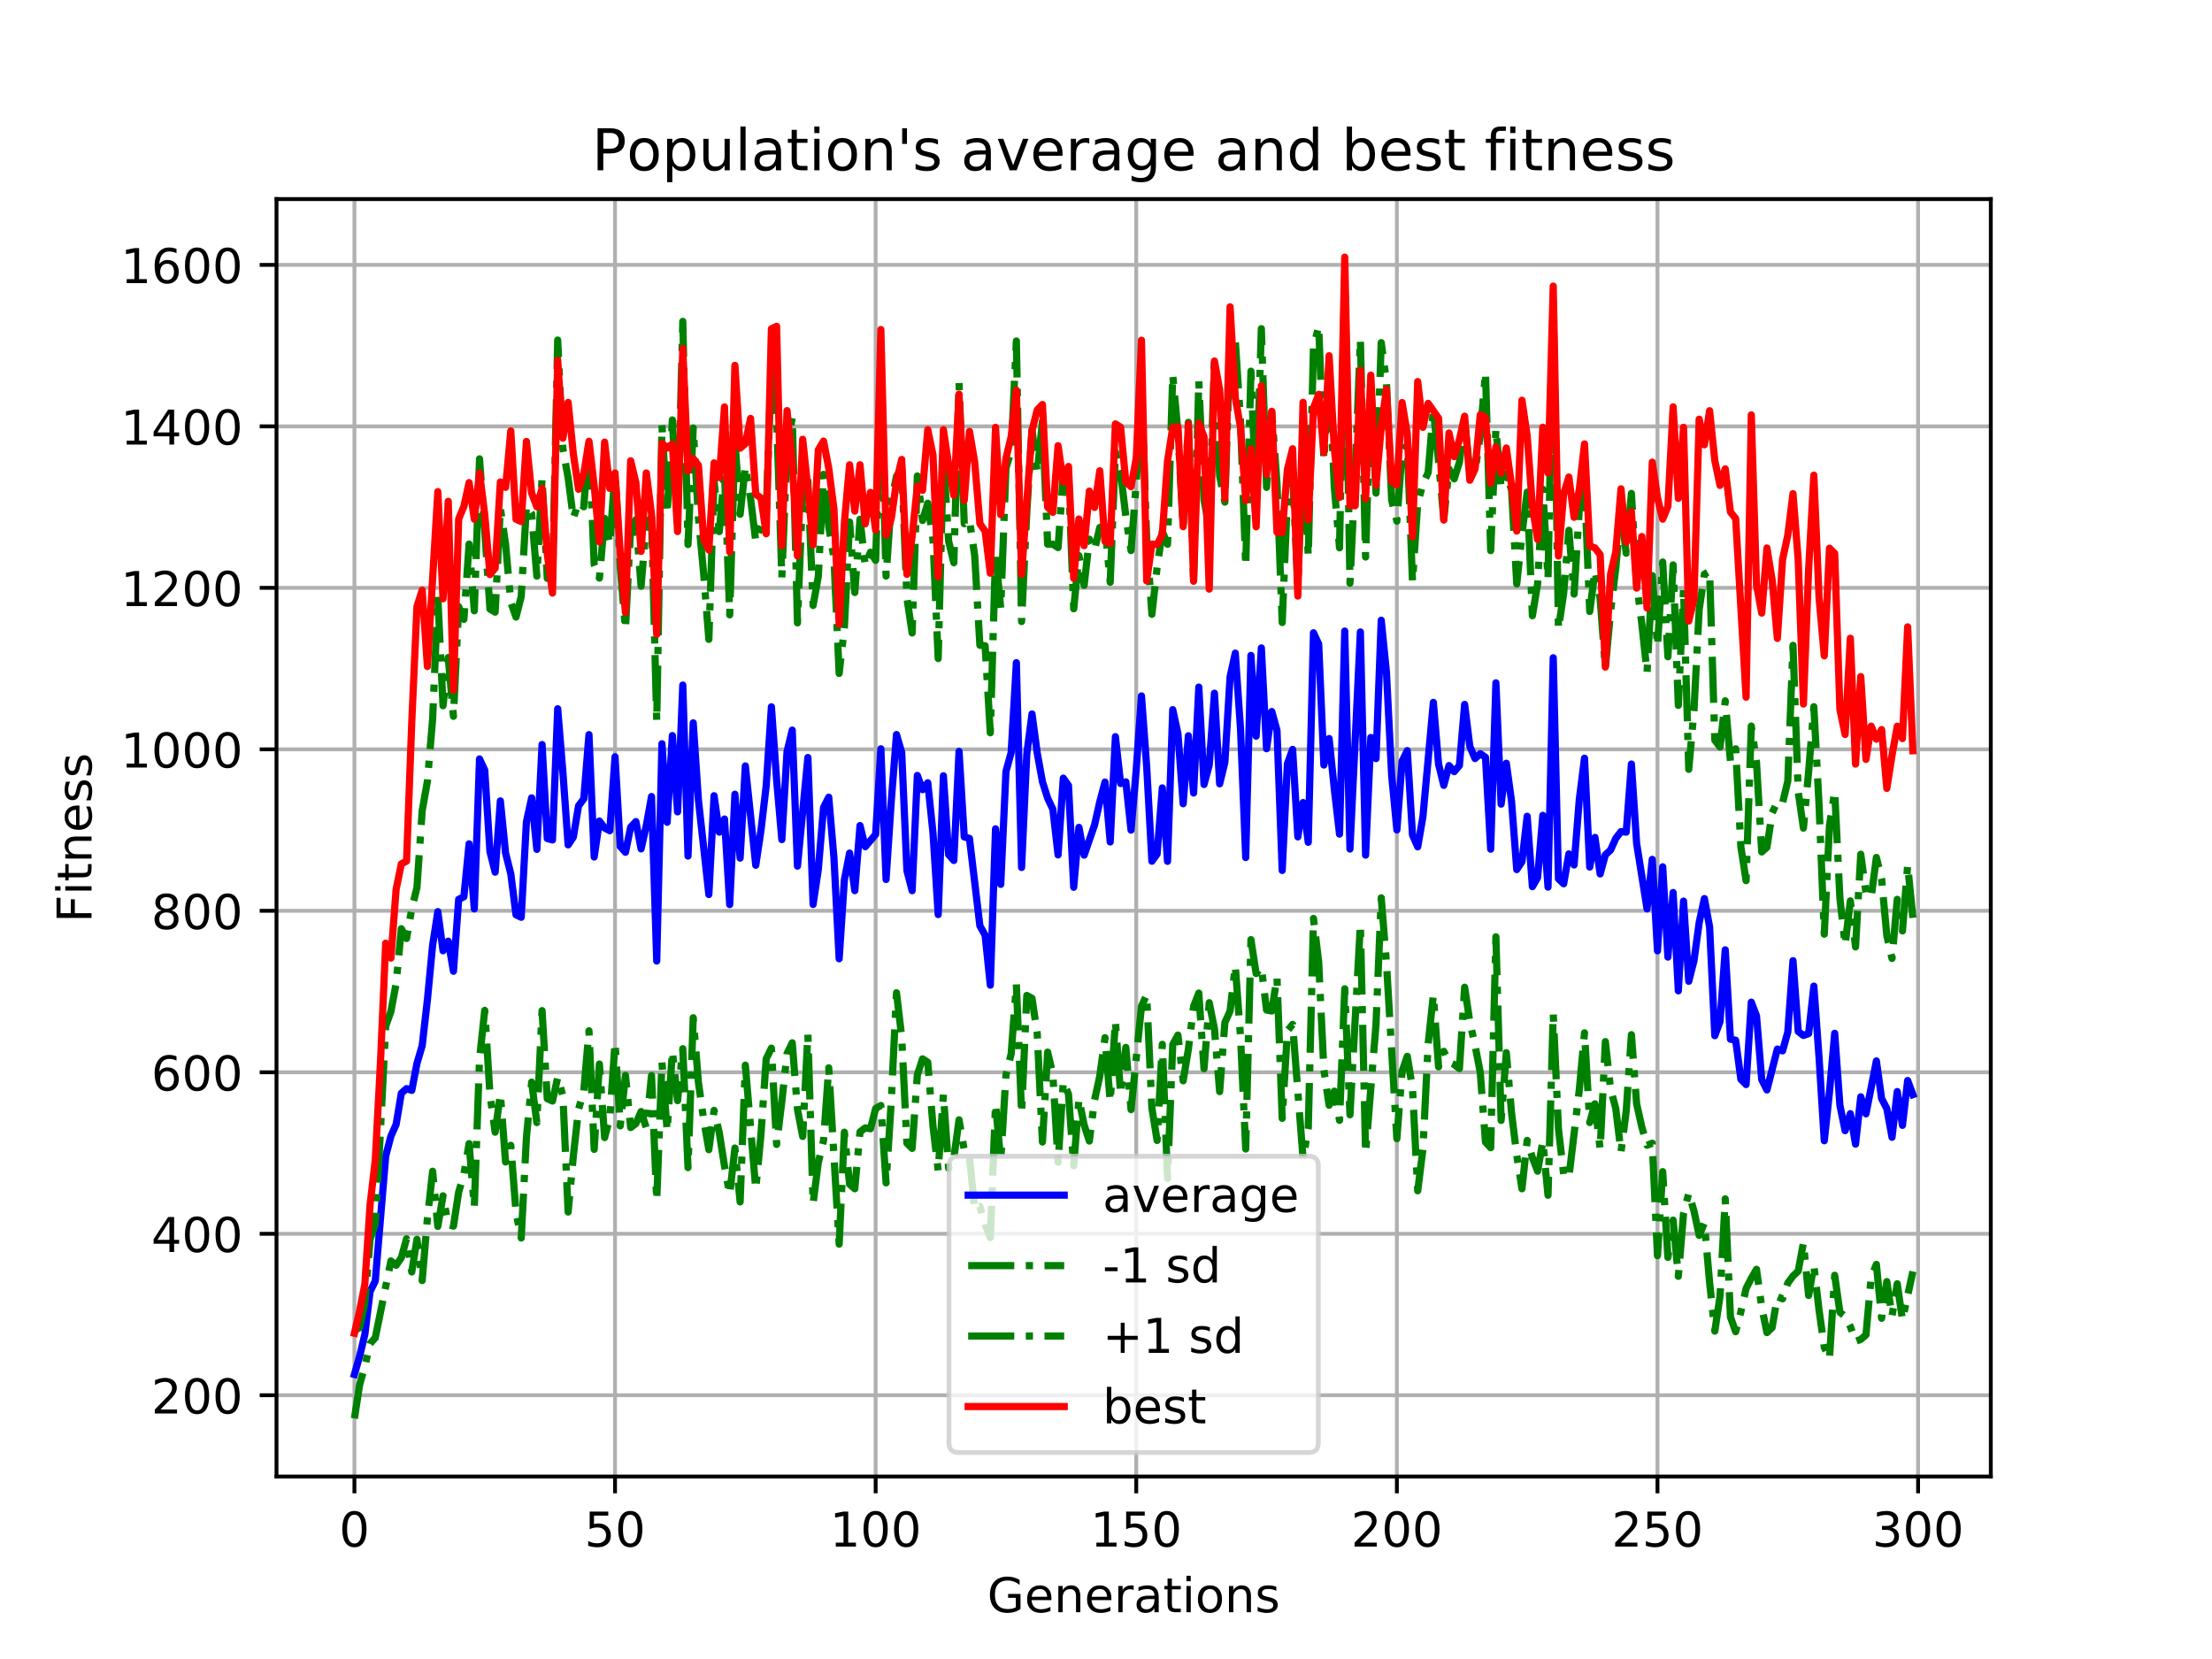<?xml version="1.0" encoding="utf-8" standalone="no"?>
<!DOCTYPE svg PUBLIC "-//W3C//DTD SVG 1.1//EN"
  "http://www.w3.org/Graphics/SVG/1.1/DTD/svg11.dtd">
<!-- Created with matplotlib (https://matplotlib.org/) -->
<svg height="345.6pt" version="1.1" viewBox="0 0 460.8 345.6" width="460.8pt" xmlns="http://www.w3.org/2000/svg" xmlns:xlink="http://www.w3.org/1999/xlink">
 <defs>
  <style type="text/css">
*{stroke-linecap:butt;stroke-linejoin:round;}
  </style>
 </defs>
 <g id="figure_1">
  <g id="patch_1">
   <path d="M 0 345.6 
L 460.8 345.6 
L 460.8 0 
L 0 0 
z
" style="fill:#ffffff;"/>
  </g>
  <g id="axes_1">
   <g id="patch_2">
    <path d="M 57.6 307.584 
L 414.72 307.584 
L 414.72 41.472 
L 57.6 41.472 
z
" style="fill:#ffffff;"/>
   </g>
   <g id="matplotlib.axis_1">
    <g id="xtick_1">
     <g id="line2d_1">
      <path clip-path="url(#p8c5614589c)" d="M 73.833 307.584 
L 73.833 41.472 
" style="fill:none;stroke:#b0b0b0;stroke-linecap:square;stroke-width:0.8;"/>
     </g>
     <g id="line2d_2">
      <defs>
       <path d="M 0 0 
L 0 3.5 
" id="mbcd0d0ad43" style="stroke:#000000;stroke-width:0.8;"/>
      </defs>
      <g>
       <use style="stroke:#000000;stroke-width:0.8;" x="73.833" xlink:href="#mbcd0d0ad43" y="307.584"/>
      </g>
     </g>
     <g id="text_1">
      <!-- 0 -->
      <defs>
       <path d="M 31.781 66.406 
Q 24.172 66.406 20.328 58.906 
Q 16.5 51.422 16.5 36.375 
Q 16.5 21.391 20.328 13.891 
Q 24.172 6.391 31.781 6.391 
Q 39.453 6.391 43.281 13.891 
Q 47.125 21.391 47.125 36.375 
Q 47.125 51.422 43.281 58.906 
Q 39.453 66.406 31.781 66.406 
z
M 31.781 74.219 
Q 44.047 74.219 50.516 64.516 
Q 56.984 54.828 56.984 36.375 
Q 56.984 17.969 50.516 8.266 
Q 44.047 -1.422 31.781 -1.422 
Q 19.531 -1.422 13.062 8.266 
Q 6.594 17.969 6.594 36.375 
Q 6.594 54.828 13.062 64.516 
Q 19.531 74.219 31.781 74.219 
z
" id="DejaVuSans-48"/>
      </defs>
      <g transform="translate(70.651 322.182)scale(0.1 -0.1)">
       <use xlink:href="#DejaVuSans-48"/>
      </g>
     </g>
    </g>
    <g id="xtick_2">
     <g id="line2d_3">
      <path clip-path="url(#p8c5614589c)" d="M 128.123 307.584 
L 128.123 41.472 
" style="fill:none;stroke:#b0b0b0;stroke-linecap:square;stroke-width:0.8;"/>
     </g>
     <g id="line2d_4">
      <g>
       <use style="stroke:#000000;stroke-width:0.8;" x="128.123" xlink:href="#mbcd0d0ad43" y="307.584"/>
      </g>
     </g>
     <g id="text_2">
      <!-- 50 -->
      <defs>
       <path d="M 10.797 72.906 
L 49.516 72.906 
L 49.516 64.594 
L 19.828 64.594 
L 19.828 46.734 
Q 21.969 47.469 24.109 47.828 
Q 26.266 48.188 28.422 48.188 
Q 40.625 48.188 47.75 41.5 
Q 54.891 34.812 54.891 23.391 
Q 54.891 11.625 47.562 5.094 
Q 40.234 -1.422 26.906 -1.422 
Q 22.312 -1.422 17.547 -0.641 
Q 12.797 0.141 7.719 1.703 
L 7.719 11.625 
Q 12.109 9.234 16.797 8.062 
Q 21.484 6.891 26.703 6.891 
Q 35.156 6.891 40.078 11.328 
Q 45.016 15.766 45.016 23.391 
Q 45.016 31 40.078 35.438 
Q 35.156 39.891 26.703 39.891 
Q 22.75 39.891 18.812 39.016 
Q 14.891 38.141 10.797 36.281 
z
" id="DejaVuSans-53"/>
      </defs>
      <g transform="translate(121.76 322.182)scale(0.1 -0.1)">
       <use xlink:href="#DejaVuSans-53"/>
       <use x="63.623" xlink:href="#DejaVuSans-48"/>
      </g>
     </g>
    </g>
    <g id="xtick_3">
     <g id="line2d_5">
      <path clip-path="url(#p8c5614589c)" d="M 182.413 307.584 
L 182.413 41.472 
" style="fill:none;stroke:#b0b0b0;stroke-linecap:square;stroke-width:0.8;"/>
     </g>
     <g id="line2d_6">
      <g>
       <use style="stroke:#000000;stroke-width:0.8;" x="182.413" xlink:href="#mbcd0d0ad43" y="307.584"/>
      </g>
     </g>
     <g id="text_3">
      <!-- 100 -->
      <defs>
       <path d="M 12.406 8.297 
L 28.516 8.297 
L 28.516 63.922 
L 10.984 60.406 
L 10.984 69.391 
L 28.422 72.906 
L 38.281 72.906 
L 38.281 8.297 
L 54.391 8.297 
L 54.391 0 
L 12.406 0 
z
" id="DejaVuSans-49"/>
      </defs>
      <g transform="translate(172.869 322.182)scale(0.1 -0.1)">
       <use xlink:href="#DejaVuSans-49"/>
       <use x="63.623" xlink:href="#DejaVuSans-48"/>
       <use x="127.246" xlink:href="#DejaVuSans-48"/>
      </g>
     </g>
    </g>
    <g id="xtick_4">
     <g id="line2d_7">
      <path clip-path="url(#p8c5614589c)" d="M 236.703 307.584 
L 236.703 41.472 
" style="fill:none;stroke:#b0b0b0;stroke-linecap:square;stroke-width:0.8;"/>
     </g>
     <g id="line2d_8">
      <g>
       <use style="stroke:#000000;stroke-width:0.8;" x="236.703" xlink:href="#mbcd0d0ad43" y="307.584"/>
      </g>
     </g>
     <g id="text_4">
      <!-- 150 -->
      <g transform="translate(227.159 322.182)scale(0.1 -0.1)">
       <use xlink:href="#DejaVuSans-49"/>
       <use x="63.623" xlink:href="#DejaVuSans-53"/>
       <use x="127.246" xlink:href="#DejaVuSans-48"/>
      </g>
     </g>
    </g>
    <g id="xtick_5">
     <g id="line2d_9">
      <path clip-path="url(#p8c5614589c)" d="M 290.993 307.584 
L 290.993 41.472 
" style="fill:none;stroke:#b0b0b0;stroke-linecap:square;stroke-width:0.8;"/>
     </g>
     <g id="line2d_10">
      <g>
       <use style="stroke:#000000;stroke-width:0.8;" x="290.993" xlink:href="#mbcd0d0ad43" y="307.584"/>
      </g>
     </g>
     <g id="text_5">
      <!-- 200 -->
      <defs>
       <path d="M 19.188 8.297 
L 53.609 8.297 
L 53.609 0 
L 7.328 0 
L 7.328 8.297 
Q 12.938 14.109 22.625 23.891 
Q 32.328 33.688 34.812 36.531 
Q 39.547 41.844 41.422 45.531 
Q 43.312 49.219 43.312 52.781 
Q 43.312 58.594 39.234 62.25 
Q 35.156 65.922 28.609 65.922 
Q 23.969 65.922 18.812 64.312 
Q 13.672 62.703 7.812 59.422 
L 7.812 69.391 
Q 13.766 71.781 18.938 73 
Q 24.125 74.219 28.422 74.219 
Q 39.75 74.219 46.484 68.547 
Q 53.219 62.891 53.219 53.422 
Q 53.219 48.922 51.531 44.891 
Q 49.859 40.875 45.406 35.406 
Q 44.188 33.984 37.641 27.219 
Q 31.109 20.453 19.188 8.297 
z
" id="DejaVuSans-50"/>
      </defs>
      <g transform="translate(281.449 322.182)scale(0.1 -0.1)">
       <use xlink:href="#DejaVuSans-50"/>
       <use x="63.623" xlink:href="#DejaVuSans-48"/>
       <use x="127.246" xlink:href="#DejaVuSans-48"/>
      </g>
     </g>
    </g>
    <g id="xtick_6">
     <g id="line2d_11">
      <path clip-path="url(#p8c5614589c)" d="M 345.283 307.584 
L 345.283 41.472 
" style="fill:none;stroke:#b0b0b0;stroke-linecap:square;stroke-width:0.8;"/>
     </g>
     <g id="line2d_12">
      <g>
       <use style="stroke:#000000;stroke-width:0.8;" x="345.283" xlink:href="#mbcd0d0ad43" y="307.584"/>
      </g>
     </g>
     <g id="text_6">
      <!-- 250 -->
      <g transform="translate(335.739 322.182)scale(0.1 -0.1)">
       <use xlink:href="#DejaVuSans-50"/>
       <use x="63.623" xlink:href="#DejaVuSans-53"/>
       <use x="127.246" xlink:href="#DejaVuSans-48"/>
      </g>
     </g>
    </g>
    <g id="xtick_7">
     <g id="line2d_13">
      <path clip-path="url(#p8c5614589c)" d="M 399.573 307.584 
L 399.573 41.472 
" style="fill:none;stroke:#b0b0b0;stroke-linecap:square;stroke-width:0.8;"/>
     </g>
     <g id="line2d_14">
      <g>
       <use style="stroke:#000000;stroke-width:0.8;" x="399.573" xlink:href="#mbcd0d0ad43" y="307.584"/>
      </g>
     </g>
     <g id="text_7">
      <!-- 300 -->
      <defs>
       <path d="M 40.578 39.312 
Q 47.656 37.797 51.625 33 
Q 55.609 28.219 55.609 21.188 
Q 55.609 10.406 48.188 4.484 
Q 40.766 -1.422 27.094 -1.422 
Q 22.516 -1.422 17.656 -0.516 
Q 12.797 0.391 7.625 2.203 
L 7.625 11.719 
Q 11.719 9.328 16.594 8.109 
Q 21.484 6.891 26.812 6.891 
Q 36.078 6.891 40.938 10.547 
Q 45.797 14.203 45.797 21.188 
Q 45.797 27.641 41.281 31.266 
Q 36.766 34.906 28.719 34.906 
L 20.219 34.906 
L 20.219 43.016 
L 29.109 43.016 
Q 36.375 43.016 40.234 45.922 
Q 44.094 48.828 44.094 54.297 
Q 44.094 59.906 40.109 62.906 
Q 36.141 65.922 28.719 65.922 
Q 24.656 65.922 20.016 65.031 
Q 15.375 64.156 9.812 62.312 
L 9.812 71.094 
Q 15.438 72.656 20.344 73.438 
Q 25.25 74.219 29.594 74.219 
Q 40.828 74.219 47.359 69.109 
Q 53.906 64.016 53.906 55.328 
Q 53.906 49.266 50.438 45.094 
Q 46.969 40.922 40.578 39.312 
z
" id="DejaVuSans-51"/>
      </defs>
      <g transform="translate(390.029 322.182)scale(0.1 -0.1)">
       <use xlink:href="#DejaVuSans-51"/>
       <use x="63.623" xlink:href="#DejaVuSans-48"/>
       <use x="127.246" xlink:href="#DejaVuSans-48"/>
      </g>
     </g>
    </g>
    <g id="text_8">
     <!-- Generations -->
     <defs>
      <path d="M 59.516 10.406 
L 59.516 29.984 
L 43.406 29.984 
L 43.406 38.094 
L 69.281 38.094 
L 69.281 6.781 
Q 63.578 2.734 56.688 0.656 
Q 49.812 -1.422 42 -1.422 
Q 24.906 -1.422 15.25 8.562 
Q 5.609 18.562 5.609 36.375 
Q 5.609 54.25 15.25 64.234 
Q 24.906 74.219 42 74.219 
Q 49.125 74.219 55.547 72.453 
Q 61.969 70.703 67.391 67.281 
L 67.391 56.781 
Q 61.922 61.422 55.766 63.766 
Q 49.609 66.109 42.828 66.109 
Q 29.438 66.109 22.719 58.641 
Q 16.016 51.172 16.016 36.375 
Q 16.016 21.625 22.719 14.156 
Q 29.438 6.688 42.828 6.688 
Q 48.047 6.688 52.141 7.594 
Q 56.25 8.5 59.516 10.406 
z
" id="DejaVuSans-71"/>
      <path d="M 56.203 29.594 
L 56.203 25.203 
L 14.891 25.203 
Q 15.484 15.922 20.484 11.062 
Q 25.484 6.203 34.422 6.203 
Q 39.594 6.203 44.453 7.469 
Q 49.312 8.734 54.109 11.281 
L 54.109 2.781 
Q 49.266 0.734 44.188 -0.344 
Q 39.109 -1.422 33.891 -1.422 
Q 20.797 -1.422 13.156 6.188 
Q 5.516 13.812 5.516 26.812 
Q 5.516 40.234 12.766 48.109 
Q 20.016 56 32.328 56 
Q 43.359 56 49.781 48.891 
Q 56.203 41.797 56.203 29.594 
z
M 47.219 32.234 
Q 47.125 39.594 43.094 43.984 
Q 39.062 48.391 32.422 48.391 
Q 24.906 48.391 20.391 44.141 
Q 15.875 39.891 15.188 32.172 
z
" id="DejaVuSans-101"/>
      <path d="M 54.891 33.016 
L 54.891 0 
L 45.906 0 
L 45.906 32.719 
Q 45.906 40.484 42.875 44.328 
Q 39.844 48.188 33.797 48.188 
Q 26.516 48.188 22.312 43.547 
Q 18.109 38.922 18.109 30.906 
L 18.109 0 
L 9.078 0 
L 9.078 54.688 
L 18.109 54.688 
L 18.109 46.188 
Q 21.344 51.125 25.703 53.562 
Q 30.078 56 35.797 56 
Q 45.219 56 50.047 50.172 
Q 54.891 44.344 54.891 33.016 
z
" id="DejaVuSans-110"/>
      <path d="M 41.109 46.297 
Q 39.594 47.172 37.812 47.578 
Q 36.031 48 33.891 48 
Q 26.266 48 22.188 43.047 
Q 18.109 38.094 18.109 28.812 
L 18.109 0 
L 9.078 0 
L 9.078 54.688 
L 18.109 54.688 
L 18.109 46.188 
Q 20.953 51.172 25.484 53.578 
Q 30.031 56 36.531 56 
Q 37.453 56 38.578 55.875 
Q 39.703 55.766 41.062 55.516 
z
" id="DejaVuSans-114"/>
      <path d="M 34.281 27.484 
Q 23.391 27.484 19.188 25 
Q 14.984 22.516 14.984 16.5 
Q 14.984 11.719 18.141 8.906 
Q 21.297 6.109 26.703 6.109 
Q 34.188 6.109 38.703 11.406 
Q 43.219 16.703 43.219 25.484 
L 43.219 27.484 
z
M 52.203 31.203 
L 52.203 0 
L 43.219 0 
L 43.219 8.297 
Q 40.141 3.328 35.547 0.953 
Q 30.953 -1.422 24.312 -1.422 
Q 15.922 -1.422 10.953 3.297 
Q 6 8.016 6 15.922 
Q 6 25.141 12.172 29.828 
Q 18.359 34.516 30.609 34.516 
L 43.219 34.516 
L 43.219 35.406 
Q 43.219 41.609 39.141 45 
Q 35.062 48.391 27.688 48.391 
Q 23 48.391 18.547 47.266 
Q 14.109 46.141 10.016 43.891 
L 10.016 52.203 
Q 14.938 54.109 19.578 55.047 
Q 24.219 56 28.609 56 
Q 40.484 56 46.344 49.844 
Q 52.203 43.703 52.203 31.203 
z
" id="DejaVuSans-97"/>
      <path d="M 18.312 70.219 
L 18.312 54.688 
L 36.812 54.688 
L 36.812 47.703 
L 18.312 47.703 
L 18.312 18.016 
Q 18.312 11.328 20.141 9.422 
Q 21.969 7.516 27.594 7.516 
L 36.812 7.516 
L 36.812 0 
L 27.594 0 
Q 17.188 0 13.234 3.875 
Q 9.281 7.766 9.281 18.016 
L 9.281 47.703 
L 2.688 47.703 
L 2.688 54.688 
L 9.281 54.688 
L 9.281 70.219 
z
" id="DejaVuSans-116"/>
      <path d="M 9.422 54.688 
L 18.406 54.688 
L 18.406 0 
L 9.422 0 
z
M 9.422 75.984 
L 18.406 75.984 
L 18.406 64.594 
L 9.422 64.594 
z
" id="DejaVuSans-105"/>
      <path d="M 30.609 48.391 
Q 23.391 48.391 19.188 42.75 
Q 14.984 37.109 14.984 27.297 
Q 14.984 17.484 19.156 11.844 
Q 23.344 6.203 30.609 6.203 
Q 37.797 6.203 41.984 11.859 
Q 46.188 17.531 46.188 27.297 
Q 46.188 37.016 41.984 42.703 
Q 37.797 48.391 30.609 48.391 
z
M 30.609 56 
Q 42.328 56 49.016 48.375 
Q 55.719 40.766 55.719 27.297 
Q 55.719 13.875 49.016 6.219 
Q 42.328 -1.422 30.609 -1.422 
Q 18.844 -1.422 12.172 6.219 
Q 5.516 13.875 5.516 27.297 
Q 5.516 40.766 12.172 48.375 
Q 18.844 56 30.609 56 
z
" id="DejaVuSans-111"/>
      <path d="M 44.281 53.078 
L 44.281 44.578 
Q 40.484 46.531 36.375 47.5 
Q 32.281 48.484 27.875 48.484 
Q 21.188 48.484 17.844 46.438 
Q 14.5 44.391 14.5 40.281 
Q 14.5 37.156 16.891 35.375 
Q 19.281 33.594 26.516 31.984 
L 29.594 31.297 
Q 39.156 29.25 43.188 25.516 
Q 47.219 21.781 47.219 15.094 
Q 47.219 7.469 41.188 3.016 
Q 35.156 -1.422 24.609 -1.422 
Q 20.219 -1.422 15.453 -0.562 
Q 10.688 0.297 5.422 2 
L 5.422 11.281 
Q 10.406 8.688 15.234 7.391 
Q 20.062 6.109 24.812 6.109 
Q 31.156 6.109 34.562 8.281 
Q 37.984 10.453 37.984 14.406 
Q 37.984 18.062 35.516 20.016 
Q 33.062 21.969 24.703 23.781 
L 21.578 24.516 
Q 13.234 26.266 9.516 29.906 
Q 5.812 33.547 5.812 39.891 
Q 5.812 47.609 11.281 51.797 
Q 16.75 56 26.812 56 
Q 31.781 56 36.172 55.266 
Q 40.578 54.547 44.281 53.078 
z
" id="DejaVuSans-115"/>
     </defs>
     <g transform="translate(205.662 335.861)scale(0.1 -0.1)">
      <use xlink:href="#DejaVuSans-71"/>
      <use x="77.49" xlink:href="#DejaVuSans-101"/>
      <use x="139.014" xlink:href="#DejaVuSans-110"/>
      <use x="202.393" xlink:href="#DejaVuSans-101"/>
      <use x="263.916" xlink:href="#DejaVuSans-114"/>
      <use x="305.029" xlink:href="#DejaVuSans-97"/>
      <use x="366.309" xlink:href="#DejaVuSans-116"/>
      <use x="405.518" xlink:href="#DejaVuSans-105"/>
      <use x="433.301" xlink:href="#DejaVuSans-111"/>
      <use x="494.482" xlink:href="#DejaVuSans-110"/>
      <use x="557.861" xlink:href="#DejaVuSans-115"/>
     </g>
    </g>
   </g>
   <g id="matplotlib.axis_2">
    <g id="ytick_1">
     <g id="line2d_15">
      <path clip-path="url(#p8c5614589c)" d="M 57.6 290.657 
L 414.72 290.657 
" style="fill:none;stroke:#b0b0b0;stroke-linecap:square;stroke-width:0.8;"/>
     </g>
     <g id="line2d_16">
      <defs>
       <path d="M 0 0 
L -3.5 0 
" id="md7c4b621f4" style="stroke:#000000;stroke-width:0.8;"/>
      </defs>
      <g>
       <use style="stroke:#000000;stroke-width:0.8;" x="57.6" xlink:href="#md7c4b621f4" y="290.657"/>
      </g>
     </g>
     <g id="text_9">
      <!-- 200 -->
      <g transform="translate(31.512 294.456)scale(0.1 -0.1)">
       <use xlink:href="#DejaVuSans-50"/>
       <use x="63.623" xlink:href="#DejaVuSans-48"/>
       <use x="127.246" xlink:href="#DejaVuSans-48"/>
      </g>
     </g>
    </g>
    <g id="ytick_2">
     <g id="line2d_17">
      <path clip-path="url(#p8c5614589c)" d="M 57.6 257.017 
L 414.72 257.017 
" style="fill:none;stroke:#b0b0b0;stroke-linecap:square;stroke-width:0.8;"/>
     </g>
     <g id="line2d_18">
      <g>
       <use style="stroke:#000000;stroke-width:0.8;" x="57.6" xlink:href="#md7c4b621f4" y="257.017"/>
      </g>
     </g>
     <g id="text_10">
      <!-- 400 -->
      <defs>
       <path d="M 37.797 64.312 
L 12.891 25.391 
L 37.797 25.391 
z
M 35.203 72.906 
L 47.609 72.906 
L 47.609 25.391 
L 58.016 25.391 
L 58.016 17.188 
L 47.609 17.188 
L 47.609 0 
L 37.797 0 
L 37.797 17.188 
L 4.891 17.188 
L 4.891 26.703 
z
" id="DejaVuSans-52"/>
      </defs>
      <g transform="translate(31.512 260.816)scale(0.1 -0.1)">
       <use xlink:href="#DejaVuSans-52"/>
       <use x="63.623" xlink:href="#DejaVuSans-48"/>
       <use x="127.246" xlink:href="#DejaVuSans-48"/>
      </g>
     </g>
    </g>
    <g id="ytick_3">
     <g id="line2d_19">
      <path clip-path="url(#p8c5614589c)" d="M 57.6 223.377 
L 414.72 223.377 
" style="fill:none;stroke:#b0b0b0;stroke-linecap:square;stroke-width:0.8;"/>
     </g>
     <g id="line2d_20">
      <g>
       <use style="stroke:#000000;stroke-width:0.8;" x="57.6" xlink:href="#md7c4b621f4" y="223.377"/>
      </g>
     </g>
     <g id="text_11">
      <!-- 600 -->
      <defs>
       <path d="M 33.016 40.375 
Q 26.375 40.375 22.484 35.828 
Q 18.609 31.297 18.609 23.391 
Q 18.609 15.531 22.484 10.953 
Q 26.375 6.391 33.016 6.391 
Q 39.656 6.391 43.531 10.953 
Q 47.406 15.531 47.406 23.391 
Q 47.406 31.297 43.531 35.828 
Q 39.656 40.375 33.016 40.375 
z
M 52.594 71.297 
L 52.594 62.312 
Q 48.875 64.062 45.094 64.984 
Q 41.312 65.922 37.594 65.922 
Q 27.828 65.922 22.672 59.328 
Q 17.531 52.734 16.797 39.406 
Q 19.672 43.656 24.016 45.922 
Q 28.375 48.188 33.594 48.188 
Q 44.578 48.188 50.953 41.516 
Q 57.328 34.859 57.328 23.391 
Q 57.328 12.156 50.688 5.359 
Q 44.047 -1.422 33.016 -1.422 
Q 20.359 -1.422 13.672 8.266 
Q 6.984 17.969 6.984 36.375 
Q 6.984 53.656 15.188 63.938 
Q 23.391 74.219 37.203 74.219 
Q 40.922 74.219 44.703 73.484 
Q 48.484 72.75 52.594 71.297 
z
" id="DejaVuSans-54"/>
      </defs>
      <g transform="translate(31.512 227.176)scale(0.1 -0.1)">
       <use xlink:href="#DejaVuSans-54"/>
       <use x="63.623" xlink:href="#DejaVuSans-48"/>
       <use x="127.246" xlink:href="#DejaVuSans-48"/>
      </g>
     </g>
    </g>
    <g id="ytick_4">
     <g id="line2d_21">
      <path clip-path="url(#p8c5614589c)" d="M 57.6 189.737 
L 414.72 189.737 
" style="fill:none;stroke:#b0b0b0;stroke-linecap:square;stroke-width:0.8;"/>
     </g>
     <g id="line2d_22">
      <g>
       <use style="stroke:#000000;stroke-width:0.8;" x="57.6" xlink:href="#md7c4b621f4" y="189.737"/>
      </g>
     </g>
     <g id="text_12">
      <!-- 800 -->
      <defs>
       <path d="M 31.781 34.625 
Q 24.75 34.625 20.719 30.859 
Q 16.703 27.094 16.703 20.516 
Q 16.703 13.922 20.719 10.156 
Q 24.75 6.391 31.781 6.391 
Q 38.812 6.391 42.859 10.172 
Q 46.922 13.969 46.922 20.516 
Q 46.922 27.094 42.891 30.859 
Q 38.875 34.625 31.781 34.625 
z
M 21.922 38.812 
Q 15.578 40.375 12.031 44.719 
Q 8.5 49.078 8.5 55.328 
Q 8.5 64.062 14.719 69.141 
Q 20.953 74.219 31.781 74.219 
Q 42.672 74.219 48.875 69.141 
Q 55.078 64.062 55.078 55.328 
Q 55.078 49.078 51.531 44.719 
Q 48 40.375 41.703 38.812 
Q 48.828 37.156 52.797 32.312 
Q 56.781 27.484 56.781 20.516 
Q 56.781 9.906 50.312 4.234 
Q 43.844 -1.422 31.781 -1.422 
Q 19.734 -1.422 13.25 4.234 
Q 6.781 9.906 6.781 20.516 
Q 6.781 27.484 10.781 32.312 
Q 14.797 37.156 21.922 38.812 
z
M 18.312 54.391 
Q 18.312 48.734 21.844 45.562 
Q 25.391 42.391 31.781 42.391 
Q 38.141 42.391 41.719 45.562 
Q 45.312 48.734 45.312 54.391 
Q 45.312 60.062 41.719 63.234 
Q 38.141 66.406 31.781 66.406 
Q 25.391 66.406 21.844 63.234 
Q 18.312 60.062 18.312 54.391 
z
" id="DejaVuSans-56"/>
      </defs>
      <g transform="translate(31.512 193.536)scale(0.1 -0.1)">
       <use xlink:href="#DejaVuSans-56"/>
       <use x="63.623" xlink:href="#DejaVuSans-48"/>
       <use x="127.246" xlink:href="#DejaVuSans-48"/>
      </g>
     </g>
    </g>
    <g id="ytick_5">
     <g id="line2d_23">
      <path clip-path="url(#p8c5614589c)" d="M 57.6 156.097 
L 414.72 156.097 
" style="fill:none;stroke:#b0b0b0;stroke-linecap:square;stroke-width:0.8;"/>
     </g>
     <g id="line2d_24">
      <g>
       <use style="stroke:#000000;stroke-width:0.8;" x="57.6" xlink:href="#md7c4b621f4" y="156.097"/>
      </g>
     </g>
     <g id="text_13">
      <!-- 1000 -->
      <g transform="translate(25.15 159.896)scale(0.1 -0.1)">
       <use xlink:href="#DejaVuSans-49"/>
       <use x="63.623" xlink:href="#DejaVuSans-48"/>
       <use x="127.246" xlink:href="#DejaVuSans-48"/>
       <use x="190.869" xlink:href="#DejaVuSans-48"/>
      </g>
     </g>
    </g>
    <g id="ytick_6">
     <g id="line2d_25">
      <path clip-path="url(#p8c5614589c)" d="M 57.6 122.457 
L 414.72 122.457 
" style="fill:none;stroke:#b0b0b0;stroke-linecap:square;stroke-width:0.8;"/>
     </g>
     <g id="line2d_26">
      <g>
       <use style="stroke:#000000;stroke-width:0.8;" x="57.6" xlink:href="#md7c4b621f4" y="122.457"/>
      </g>
     </g>
     <g id="text_14">
      <!-- 1200 -->
      <g transform="translate(25.15 126.256)scale(0.1 -0.1)">
       <use xlink:href="#DejaVuSans-49"/>
       <use x="63.623" xlink:href="#DejaVuSans-50"/>
       <use x="127.246" xlink:href="#DejaVuSans-48"/>
       <use x="190.869" xlink:href="#DejaVuSans-48"/>
      </g>
     </g>
    </g>
    <g id="ytick_7">
     <g id="line2d_27">
      <path clip-path="url(#p8c5614589c)" d="M 57.6 88.817 
L 414.72 88.817 
" style="fill:none;stroke:#b0b0b0;stroke-linecap:square;stroke-width:0.8;"/>
     </g>
     <g id="line2d_28">
      <g>
       <use style="stroke:#000000;stroke-width:0.8;" x="57.6" xlink:href="#md7c4b621f4" y="88.817"/>
      </g>
     </g>
     <g id="text_15">
      <!-- 1400 -->
      <g transform="translate(25.15 92.617)scale(0.1 -0.1)">
       <use xlink:href="#DejaVuSans-49"/>
       <use x="63.623" xlink:href="#DejaVuSans-52"/>
       <use x="127.246" xlink:href="#DejaVuSans-48"/>
       <use x="190.869" xlink:href="#DejaVuSans-48"/>
      </g>
     </g>
    </g>
    <g id="ytick_8">
     <g id="line2d_29">
      <path clip-path="url(#p8c5614589c)" d="M 57.6 55.177 
L 414.72 55.177 
" style="fill:none;stroke:#b0b0b0;stroke-linecap:square;stroke-width:0.8;"/>
     </g>
     <g id="line2d_30">
      <g>
       <use style="stroke:#000000;stroke-width:0.8;" x="57.6" xlink:href="#md7c4b621f4" y="55.177"/>
      </g>
     </g>
     <g id="text_16">
      <!-- 1600 -->
      <g transform="translate(25.15 58.977)scale(0.1 -0.1)">
       <use xlink:href="#DejaVuSans-49"/>
       <use x="63.623" xlink:href="#DejaVuSans-54"/>
       <use x="127.246" xlink:href="#DejaVuSans-48"/>
       <use x="190.869" xlink:href="#DejaVuSans-48"/>
      </g>
     </g>
    </g>
    <g id="text_17">
     <!-- Fitness -->
     <defs>
      <path d="M 9.812 72.906 
L 51.703 72.906 
L 51.703 64.594 
L 19.672 64.594 
L 19.672 43.109 
L 48.578 43.109 
L 48.578 34.812 
L 19.672 34.812 
L 19.672 0 
L 9.812 0 
z
" id="DejaVuSans-70"/>
     </defs>
     <g transform="translate(19.07 192.202)rotate(-90)scale(0.1 -0.1)">
      <use xlink:href="#DejaVuSans-70"/>
      <use x="57.41" xlink:href="#DejaVuSans-105"/>
      <use x="85.193" xlink:href="#DejaVuSans-116"/>
      <use x="124.402" xlink:href="#DejaVuSans-110"/>
      <use x="187.781" xlink:href="#DejaVuSans-101"/>
      <use x="249.305" xlink:href="#DejaVuSans-115"/>
      <use x="301.404" xlink:href="#DejaVuSans-115"/>
     </g>
    </g>
   </g>
   <g id="line2d_31">
    <path clip-path="url(#p8c5614589c)" d="M 73.833 286.327 
L 74.919 282.514 
L 76.004 278.001 
L 77.09 269.05 
L 78.176 266.854 
L 80.348 240.854 
L 81.433 236.691 
L 82.519 234.242 
L 83.605 227.736 
L 84.691 226.783 
L 85.777 227.147 
L 86.862 221.521 
L 87.948 217.835 
L 89.034 208.302 
L 90.12 196.933 
L 91.206 189.906 
L 92.291 198.061 
L 93.377 196.066 
L 94.463 202.328 
L 95.549 187.351 
L 96.635 186.817 
L 97.72 175.786 
L 98.806 189.341 
L 99.892 158.098 
L 100.978 160.439 
L 102.064 177.404 
L 103.149 181.689 
L 104.235 166.841 
L 105.321 177.73 
L 106.407 182.022 
L 107.493 190.567 
L 108.578 191.083 
L 109.664 171.195 
L 110.75 166.212 
L 111.836 176.939 
L 112.922 155.1 
L 114.007 174.68 
L 115.093 174.973 
L 116.179 147.651 
L 117.265 160.906 
L 118.351 176.009 
L 119.436 174.374 
L 120.522 167.873 
L 121.608 166.418 
L 122.694 153.034 
L 123.78 178.525 
L 124.865 171.037 
L 125.951 172.486 
L 127.037 173.052 
L 128.123 157.648 
L 129.209 176.328 
L 130.294 177.541 
L 131.38 172.318 
L 132.466 171.156 
L 133.552 176.835 
L 134.638 171.967 
L 135.723 165.931 
L 136.809 200.2 
L 137.895 154.936 
L 138.981 171.296 
L 140.067 153.235 
L 141.152 169.125 
L 142.238 142.709 
L 143.324 178.33 
L 144.41 150.583 
L 145.496 166.689 
L 147.667 186.347 
L 148.753 165.762 
L 149.839 173.353 
L 150.925 170.618 
L 152.01 188.437 
L 153.096 165.458 
L 154.182 178.759 
L 155.268 159.551 
L 157.439 180.244 
L 158.525 172.963 
L 159.611 163.722 
L 160.697 147.244 
L 161.783 162.459 
L 162.868 174.903 
L 163.954 156.582 
L 165.04 152.099 
L 166.126 180.426 
L 168.297 157.802 
L 169.383 188.412 
L 170.469 181.124 
L 171.555 168.223 
L 172.641 166.073 
L 173.726 178.703 
L 174.812 199.733 
L 175.898 183.291 
L 176.984 177.717 
L 178.07 185.538 
L 179.155 171.979 
L 180.241 176.391 
L 182.413 173.827 
L 183.499 155.989 
L 184.584 183.21 
L 185.67 166.838 
L 186.756 153.016 
L 187.842 156.764 
L 188.928 181.353 
L 190.013 185.546 
L 191.099 161.54 
L 192.185 164.5 
L 193.271 163.061 
L 194.357 173.493 
L 195.442 190.521 
L 196.528 161.612 
L 197.614 178.037 
L 198.7 179.252 
L 199.786 156.526 
L 200.871 174.345 
L 201.957 174.661 
L 204.129 192.865 
L 205.215 194.802 
L 206.3 205.231 
L 207.386 172.661 
L 208.472 184.23 
L 209.558 160.735 
L 210.644 156.755 
L 211.729 138.049 
L 212.815 180.711 
L 213.901 157.046 
L 214.987 148.731 
L 216.073 156.865 
L 217.158 162.836 
L 218.244 166.275 
L 219.33 168.595 
L 220.416 178.094 
L 221.502 162.103 
L 222.587 163.652 
L 223.673 184.832 
L 224.759 172.357 
L 225.845 178.145 
L 228.016 171.859 
L 229.102 167.038 
L 230.188 162.92 
L 231.274 175.392 
L 232.36 153.457 
L 233.445 163.225 
L 234.531 162.879 
L 235.617 172.929 
L 236.703 160.259 
L 237.789 144.971 
L 238.875 159.674 
L 239.96 179.411 
L 241.046 177.906 
L 242.132 164.137 
L 243.218 179.433 
L 244.304 147.838 
L 245.389 152.826 
L 246.475 167.434 
L 247.561 153.273 
L 248.647 165.196 
L 249.733 143.134 
L 250.818 163.421 
L 251.904 159.399 
L 252.99 144.409 
L 254.076 163.287 
L 255.162 158.813 
L 256.247 141.003 
L 257.333 136.06 
L 258.419 151.777 
L 259.505 178.639 
L 260.591 136.534 
L 261.676 153.356 
L 262.762 134.982 
L 263.848 155.971 
L 264.934 148.226 
L 266.02 152.14 
L 267.105 181.329 
L 268.191 159.087 
L 269.277 156.111 
L 270.363 174.333 
L 271.449 167.191 
L 272.534 175.463 
L 273.62 131.817 
L 274.706 134.18 
L 275.792 159.371 
L 276.878 153.852 
L 277.963 164.41 
L 279.049 173.76 
L 280.135 131.467 
L 281.221 176.868 
L 283.392 131.649 
L 284.478 178.138 
L 285.564 153.628 
L 286.65 158.025 
L 287.736 129.202 
L 288.821 140.028 
L 289.907 161.495 
L 290.993 172.891 
L 292.079 158.586 
L 293.165 156.374 
L 294.25 173.956 
L 295.336 176.415 
L 296.422 170.117 
L 298.594 146.323 
L 299.679 159.174 
L 300.765 163.607 
L 301.851 159.486 
L 302.937 160.749 
L 304.023 159.454 
L 305.108 146.745 
L 306.194 155.496 
L 307.28 158.016 
L 308.366 157.008 
L 309.452 157.762 
L 310.537 176.898 
L 311.623 142.249 
L 312.709 167.518 
L 313.795 159 
L 314.881 166.924 
L 315.966 181.151 
L 317.052 179.493 
L 318.138 170.045 
L 319.224 184.705 
L 320.31 182.821 
L 321.395 169.854 
L 322.481 184.801 
L 323.567 137.021 
L 324.653 183.076 
L 325.739 184.101 
L 326.824 177.886 
L 327.91 180.184 
L 328.996 166.526 
L 330.082 157.943 
L 331.168 180.616 
L 332.253 174.444 
L 333.339 182.055 
L 334.425 178.079 
L 335.511 177.088 
L 336.597 174.646 
L 337.682 173.241 
L 338.768 173.347 
L 339.854 159.163 
L 340.94 175.718 
L 343.111 189.342 
L 344.197 179.025 
L 345.283 198.077 
L 346.369 180.573 
L 347.455 199.381 
L 348.54 185.929 
L 349.626 206.408 
L 350.712 187.721 
L 351.798 204.419 
L 352.884 200.135 
L 353.969 192.177 
L 355.055 187.193 
L 356.141 193.074 
L 357.227 215.747 
L 358.313 212.803 
L 359.398 197.867 
L 360.484 216.483 
L 361.57 216.708 
L 362.656 224.834 
L 363.742 225.932 
L 364.827 208.773 
L 365.913 211.626 
L 366.999 224.899 
L 368.085 227.053 
L 370.256 218.538 
L 371.342 218.913 
L 372.428 215.008 
L 373.514 200.129 
L 374.6 214.874 
L 375.685 215.7 
L 376.771 215.316 
L 377.857 205.424 
L 378.943 220.304 
L 380.029 237.638 
L 381.114 227.505 
L 382.2 215.255 
L 383.286 230.244 
L 384.372 235.538 
L 385.458 231.999 
L 386.543 238.343 
L 387.629 228.49 
L 388.715 232.035 
L 390.887 221.012 
L 391.972 228.851 
L 393.058 230.939 
L 394.144 236.914 
L 395.23 227.394 
L 396.316 234.431 
L 397.401 225.095 
L 398.487 228.035 
L 398.487 228.035 
" style="fill:none;stroke:#0000ff;stroke-linecap:square;stroke-width:1.5;"/>
   </g>
   <g id="line2d_32">
    <path clip-path="url(#p8c5614589c)" d="M 73.833 295.488 
L 74.919 288.458 
L 76.004 284.604 
L 77.09 279.909 
L 78.176 278.692 
L 81.433 262.678 
L 82.519 263.584 
L 83.605 262.004 
L 84.691 258.056 
L 85.777 264.97 
L 86.862 258.173 
L 87.948 266.769 
L 89.034 253.853 
L 90.12 243.987 
L 91.206 255.487 
L 92.291 249.105 
L 93.377 255.158 
L 94.463 255.428 
L 95.549 248.329 
L 96.635 244.617 
L 97.72 238.233 
L 98.806 251.436 
L 99.892 220.612 
L 100.978 210.479 
L 102.064 227.933 
L 103.149 235.858 
L 104.235 227.871 
L 105.321 242.066 
L 106.407 238.596 
L 107.493 252.587 
L 108.578 257.897 
L 109.664 236.975 
L 110.75 225.423 
L 111.836 233.854 
L 112.922 210.532 
L 114.007 228.881 
L 115.093 229.37 
L 116.179 224.462 
L 117.265 228.281 
L 118.351 252.487 
L 119.436 240.818 
L 120.522 231.105 
L 121.608 227.262 
L 122.694 214.735 
L 123.78 239.437 
L 124.865 221.652 
L 125.951 236.982 
L 127.037 232.816 
L 128.123 217.186 
L 129.209 234.539 
L 130.294 224.025 
L 131.38 234.891 
L 132.466 234.065 
L 133.552 231.547 
L 134.638 234.936 
L 135.723 224.046 
L 136.809 250.094 
L 137.895 221.3 
L 138.981 235.564 
L 140.067 218.987 
L 141.152 229.285 
L 142.238 218.465 
L 143.324 243.229 
L 144.41 212.008 
L 145.496 225.502 
L 146.581 233.213 
L 147.667 239.496 
L 148.753 231.308 
L 149.839 235.963 
L 150.925 242.897 
L 152.01 248.792 
L 153.096 239.162 
L 154.182 250.381 
L 155.268 221.889 
L 157.439 247.743 
L 158.525 236.293 
L 159.611 220.578 
L 160.697 218.344 
L 161.783 238.403 
L 162.868 229.47 
L 163.954 219.471 
L 165.04 217.231 
L 166.126 231.094 
L 167.212 236.748 
L 168.297 215.428 
L 169.383 250.695 
L 170.469 242.181 
L 171.555 237.62 
L 172.641 222.448 
L 174.812 259.177 
L 175.898 235.856 
L 176.984 246.696 
L 178.07 247.644 
L 179.155 235.79 
L 180.241 234.962 
L 181.327 235.152 
L 182.413 230.925 
L 183.499 230.295 
L 184.584 246.416 
L 185.67 229.367 
L 186.756 206.812 
L 187.842 216.003 
L 188.928 238.159 
L 190.013 239.23 
L 191.099 223.93 
L 192.185 220.574 
L 193.271 221.293 
L 194.357 234.548 
L 195.442 243.855 
L 196.528 228.031 
L 197.614 243.357 
L 198.7 241.273 
L 199.786 233.281 
L 200.871 239.59 
L 201.957 240.984 
L 203.043 251.948 
L 204.129 251.307 
L 205.215 255.082 
L 206.3 257.809 
L 207.386 229.999 
L 208.472 241.743 
L 209.558 223.972 
L 210.644 219.522 
L 211.729 205.066 
L 212.815 231.941 
L 213.901 207.37 
L 214.987 207.97 
L 216.073 215.334 
L 217.158 237.902 
L 218.244 219.177 
L 219.33 223.826 
L 220.416 242.113 
L 221.502 225.352 
L 222.587 227.918 
L 223.673 242.844 
L 224.759 228.957 
L 225.845 234.348 
L 226.931 237.702 
L 228.016 229.147 
L 229.102 224.194 
L 230.188 216.167 
L 231.274 229.478 
L 232.36 212.749 
L 233.445 227.961 
L 234.531 218.195 
L 235.617 231.161 
L 237.789 209.621 
L 238.875 207.248 
L 239.96 230.849 
L 241.046 237.581 
L 242.132 217.55 
L 243.218 245.48 
L 244.304 217.58 
L 245.389 215.626 
L 246.475 225.148 
L 247.561 218.565 
L 248.647 209.655 
L 249.733 206.871 
L 250.818 222.642 
L 251.904 208.875 
L 252.99 214.301 
L 254.076 227.401 
L 255.162 213.023 
L 256.247 210.601 
L 257.333 201.206 
L 258.419 215.904 
L 259.505 239.361 
L 260.591 195.742 
L 261.676 202.813 
L 262.762 201.496 
L 263.848 210.409 
L 264.934 210.614 
L 266.02 203.592 
L 267.105 232.978 
L 268.191 214.748 
L 269.277 213.397 
L 271.449 241.341 
L 272.534 235.07 
L 273.62 191.326 
L 274.706 200.378 
L 275.792 222.925 
L 276.878 230.241 
L 277.963 227.31 
L 279.049 233.394 
L 280.135 205.985 
L 281.221 232.239 
L 283.392 192.537 
L 284.478 240.239 
L 286.65 213.319 
L 287.736 187.03 
L 288.821 200.519 
L 290.993 237.212 
L 292.079 223.168 
L 293.165 220.046 
L 294.25 226.706 
L 295.336 248.062 
L 296.422 239.399 
L 297.508 217.472 
L 298.594 207.275 
L 299.679 222.245 
L 300.765 219.012 
L 301.851 221.269 
L 302.937 221.747 
L 304.023 222.611 
L 305.108 205.654 
L 306.194 212.897 
L 307.28 217.778 
L 308.366 223.414 
L 309.452 237.908 
L 310.537 239.093 
L 311.623 195.153 
L 312.709 233.407 
L 313.795 219.29 
L 314.881 231.823 
L 315.966 240.649 
L 317.052 247.642 
L 318.138 237.571 
L 319.224 241.14 
L 320.31 243.981 
L 321.395 237.782 
L 322.481 248.996 
L 323.567 211.142 
L 324.653 235.148 
L 325.739 244.603 
L 326.824 245.305 
L 328.996 227.041 
L 330.082 215.162 
L 331.168 233.849 
L 332.253 229.937 
L 333.339 239.38 
L 334.425 216.98 
L 335.511 226.853 
L 336.597 230.927 
L 337.682 239.986 
L 338.768 231.445 
L 339.854 215.545 
L 340.94 229.944 
L 342.026 234.801 
L 343.111 238.582 
L 344.197 238.146 
L 345.283 261.577 
L 346.369 244.073 
L 347.455 261.94 
L 348.54 254.174 
L 349.626 265.874 
L 350.712 252.797 
L 351.798 248.568 
L 352.884 252.257 
L 353.969 257.36 
L 355.055 254.77 
L 356.141 267.151 
L 357.227 277.301 
L 358.313 269.988 
L 359.398 249.743 
L 360.484 274.361 
L 361.57 277.425 
L 362.656 273.262 
L 363.742 268.414 
L 364.827 266.293 
L 365.913 264.417 
L 366.999 272.319 
L 368.085 277.6 
L 369.171 276.541 
L 370.256 270.114 
L 371.342 270.569 
L 372.428 267.287 
L 373.514 265.824 
L 374.6 264.792 
L 375.685 258.889 
L 376.771 269.872 
L 377.857 263.633 
L 378.943 272.931 
L 380.029 280.663 
L 381.114 283.034 
L 382.2 265.662 
L 383.286 273.367 
L 384.372 274.24 
L 385.458 276.334 
L 386.543 279.422 
L 387.629 279.026 
L 388.715 278.088 
L 389.801 266.017 
L 390.887 263.397 
L 391.972 274.627 
L 393.058 266.972 
L 394.144 274.164 
L 395.23 267.435 
L 396.316 274.934 
L 398.487 264.863 
L 398.487 264.863 
" style="fill:none;stroke:#008000;stroke-dasharray:9.6,2.4,1.5,2.4;stroke-dashoffset:0;stroke-width:1.5;"/>
   </g>
   <g id="line2d_33">
    <path clip-path="url(#p8c5614589c)" d="M 73.833 277.166 
L 74.919 276.57 
L 76.004 271.398 
L 77.09 258.191 
L 78.176 255.017 
L 79.262 235.43 
L 80.348 213.773 
L 81.433 210.705 
L 82.519 204.9 
L 83.605 193.468 
L 84.691 195.51 
L 85.777 189.325 
L 86.862 184.87 
L 87.948 168.902 
L 89.034 162.751 
L 90.12 149.879 
L 91.206 124.325 
L 92.291 147.016 
L 93.377 136.974 
L 94.463 149.227 
L 95.549 126.373 
L 96.635 129.016 
L 97.72 113.338 
L 98.806 127.245 
L 99.892 95.585 
L 100.978 110.398 
L 102.064 126.875 
L 103.149 127.52 
L 104.235 105.811 
L 105.321 113.394 
L 106.407 125.448 
L 107.493 128.547 
L 108.578 124.269 
L 109.664 105.414 
L 110.75 107.002 
L 111.836 120.024 
L 112.922 99.669 
L 114.007 120.479 
L 115.093 120.575 
L 116.179 70.84 
L 117.265 93.531 
L 118.351 99.532 
L 119.436 107.93 
L 120.522 104.64 
L 121.608 105.574 
L 122.694 91.333 
L 123.78 117.613 
L 124.865 120.423 
L 125.951 107.989 
L 127.037 113.287 
L 128.123 98.11 
L 129.209 118.116 
L 130.294 131.058 
L 131.38 109.745 
L 132.466 108.247 
L 133.552 122.124 
L 134.638 108.998 
L 135.723 107.816 
L 136.809 150.305 
L 137.895 88.572 
L 138.981 107.029 
L 140.067 87.483 
L 141.152 108.965 
L 142.238 66.953 
L 143.324 113.431 
L 144.41 89.158 
L 145.496 107.877 
L 146.581 119.492 
L 147.667 133.198 
L 148.753 100.216 
L 149.839 110.742 
L 150.925 98.339 
L 152.01 128.083 
L 153.096 91.753 
L 154.182 107.137 
L 155.268 97.214 
L 156.354 103.818 
L 157.439 112.746 
L 158.525 109.632 
L 159.611 106.866 
L 160.697 76.144 
L 161.783 86.515 
L 162.868 120.335 
L 163.954 93.692 
L 165.04 86.968 
L 166.126 129.758 
L 167.212 102.351 
L 168.297 100.176 
L 169.383 126.128 
L 170.469 120.067 
L 171.555 98.826 
L 172.641 109.698 
L 173.726 116.257 
L 174.812 140.289 
L 175.898 130.727 
L 176.984 108.738 
L 178.07 123.433 
L 179.155 108.168 
L 180.241 117.821 
L 181.327 115.037 
L 182.413 116.729 
L 183.499 81.683 
L 184.584 120.004 
L 185.67 104.308 
L 186.756 99.221 
L 187.842 97.524 
L 188.928 124.548 
L 190.013 131.862 
L 191.099 99.151 
L 192.185 108.427 
L 193.271 104.829 
L 194.357 112.438 
L 195.442 137.187 
L 196.528 95.193 
L 197.614 112.716 
L 198.7 117.231 
L 199.786 79.77 
L 200.871 109.101 
L 201.957 108.338 
L 203.043 115.713 
L 204.129 134.423 
L 205.215 134.522 
L 206.3 152.653 
L 207.386 115.322 
L 208.472 126.717 
L 209.558 97.499 
L 210.644 93.988 
L 211.729 71.032 
L 212.815 129.481 
L 213.901 106.723 
L 214.987 89.492 
L 216.073 98.396 
L 217.158 87.769 
L 218.244 113.372 
L 219.33 113.365 
L 220.416 114.076 
L 221.502 98.853 
L 222.587 99.386 
L 223.673 126.82 
L 224.759 115.757 
L 225.845 121.943 
L 226.931 112.323 
L 228.016 114.571 
L 229.102 109.882 
L 230.188 109.673 
L 231.274 121.306 
L 232.36 94.165 
L 233.445 98.488 
L 234.531 107.564 
L 235.617 114.698 
L 236.703 100.545 
L 237.789 80.32 
L 238.875 112.101 
L 239.96 127.972 
L 241.046 118.231 
L 242.132 110.725 
L 243.218 113.386 
L 244.304 78.096 
L 245.389 90.026 
L 246.475 109.719 
L 247.561 87.98 
L 248.647 120.736 
L 249.733 79.396 
L 250.818 104.2 
L 251.904 109.923 
L 252.99 74.516 
L 254.076 99.173 
L 255.162 104.602 
L 256.247 71.405 
L 257.333 70.914 
L 258.419 87.65 
L 259.505 117.918 
L 260.591 77.326 
L 261.676 103.9 
L 262.762 68.468 
L 263.848 101.533 
L 264.934 85.838 
L 266.02 100.688 
L 267.105 129.679 
L 268.191 103.427 
L 269.277 98.824 
L 270.363 121.956 
L 271.449 93.041 
L 272.534 115.855 
L 273.62 72.308 
L 274.706 67.982 
L 275.792 95.817 
L 276.878 77.463 
L 277.963 101.511 
L 279.049 114.126 
L 280.135 56.948 
L 281.221 121.497 
L 282.307 98.582 
L 283.392 70.76 
L 284.478 116.036 
L 285.564 80.336 
L 286.65 102.73 
L 287.736 71.374 
L 288.821 79.538 
L 289.907 104.198 
L 290.993 108.569 
L 292.079 94.004 
L 293.165 92.702 
L 294.25 121.206 
L 295.336 104.768 
L 296.422 100.836 
L 297.508 98.458 
L 298.594 85.371 
L 299.679 96.102 
L 300.765 108.202 
L 301.851 97.704 
L 302.937 99.752 
L 304.023 96.298 
L 305.108 87.835 
L 306.194 98.095 
L 307.28 98.254 
L 308.366 90.603 
L 309.452 77.616 
L 310.537 114.703 
L 311.623 89.346 
L 312.709 101.63 
L 313.795 98.71 
L 314.881 102.026 
L 315.966 121.653 
L 317.052 111.344 
L 318.138 102.518 
L 319.224 128.27 
L 320.31 121.661 
L 321.395 101.926 
L 322.481 120.605 
L 323.567 62.9 
L 324.653 131.004 
L 325.739 123.599 
L 326.824 110.466 
L 327.91 123.759 
L 328.996 106.011 
L 330.082 100.725 
L 331.168 127.383 
L 332.253 118.951 
L 333.339 124.729 
L 334.425 139.179 
L 335.511 127.323 
L 336.597 118.365 
L 337.682 106.497 
L 338.768 115.248 
L 339.854 102.78 
L 340.94 121.492 
L 342.026 130.027 
L 343.111 140.103 
L 344.197 119.904 
L 345.283 134.577 
L 346.369 117.073 
L 347.455 136.822 
L 348.54 117.683 
L 349.626 146.943 
L 350.712 122.646 
L 351.798 160.27 
L 352.884 148.013 
L 353.969 126.994 
L 355.055 119.617 
L 356.141 118.997 
L 357.227 154.192 
L 358.313 155.619 
L 359.398 145.992 
L 360.484 158.605 
L 361.57 155.99 
L 362.656 176.406 
L 363.742 183.45 
L 364.827 151.253 
L 365.913 158.835 
L 366.999 177.479 
L 368.085 176.506 
L 369.171 169.358 
L 370.256 166.963 
L 371.342 167.256 
L 372.428 162.729 
L 373.514 134.435 
L 374.6 164.956 
L 375.685 172.512 
L 376.771 160.76 
L 377.857 147.216 
L 378.943 167.677 
L 380.029 194.613 
L 381.114 171.976 
L 382.2 164.848 
L 383.286 187.122 
L 384.372 196.837 
L 385.458 187.664 
L 386.543 197.264 
L 387.629 177.955 
L 388.715 185.981 
L 389.801 186.918 
L 390.887 178.628 
L 391.972 183.076 
L 393.058 194.906 
L 394.144 199.664 
L 395.23 187.353 
L 396.316 193.929 
L 397.401 180.239 
L 398.487 191.208 
L 398.487 191.208 
" style="fill:none;stroke:#008000;stroke-dasharray:9.6,2.4,1.5,2.4;stroke-dashoffset:0;stroke-width:1.5;"/>
   </g>
   <g id="line2d_34">
    <path clip-path="url(#p8c5614589c)" d="M 73.833 277.74 
L 74.919 273.083 
L 76.004 267.546 
L 77.09 251.017 
L 78.176 241.689 
L 79.262 221.267 
L 80.348 196.478 
L 81.433 199.586 
L 82.519 185.246 
L 83.605 179.97 
L 84.691 179.391 
L 85.777 150.475 
L 86.862 126.336 
L 87.948 122.937 
L 89.034 138.841 
L 91.206 102.413 
L 92.291 124.739 
L 93.377 104.435 
L 94.463 143.79 
L 95.549 108.109 
L 96.635 105.497 
L 97.72 100.539 
L 98.806 108.152 
L 99.892 98.511 
L 100.978 107.173 
L 102.064 119.689 
L 103.149 118.35 
L 104.235 100.407 
L 105.321 101.523 
L 106.407 89.761 
L 107.493 108.162 
L 108.578 108.644 
L 109.664 91.954 
L 110.75 102.696 
L 111.836 105.584 
L 112.922 101.746 
L 114.007 115.389 
L 115.093 123.553 
L 116.179 75.048 
L 117.265 91.283 
L 118.351 83.827 
L 119.436 94.558 
L 120.522 101.929 
L 121.608 98.706 
L 122.694 91.926 
L 123.78 101.215 
L 124.865 112.867 
L 125.951 92.099 
L 127.037 101.738 
L 128.123 98.533 
L 129.209 115.324 
L 130.294 127.583 
L 131.38 95.986 
L 132.466 100.543 
L 133.552 114.866 
L 134.638 98.528 
L 135.723 107.161 
L 136.809 132.152 
L 137.895 92.321 
L 138.981 93.345 
L 140.067 92.474 
L 141.152 110.734 
L 142.238 72.6 
L 143.324 98.1 
L 144.41 95.517 
L 145.496 96.948 
L 146.581 112.284 
L 147.667 114.569 
L 148.753 96.429 
L 149.839 99.492 
L 150.925 84.766 
L 152.01 114.957 
L 153.096 76.108 
L 154.182 93.374 
L 155.268 92.417 
L 156.354 87.164 
L 157.439 102.982 
L 158.525 103.731 
L 159.611 111.195 
L 160.697 68.498 
L 161.783 67.983 
L 162.868 113.702 
L 163.954 85.54 
L 165.04 96.311 
L 166.126 115.831 
L 167.212 91.516 
L 168.297 101.7 
L 169.383 113.511 
L 170.469 93.728 
L 171.555 91.89 
L 172.641 97.525 
L 173.726 106.035 
L 174.812 130.057 
L 175.898 108.895 
L 176.984 96.82 
L 178.07 106.471 
L 179.155 96.819 
L 180.241 109.117 
L 181.327 102.576 
L 182.413 110.436 
L 183.499 68.645 
L 184.584 111.472 
L 185.67 108.033 
L 186.756 100.305 
L 187.842 95.708 
L 188.928 119.652 
L 190.013 111.767 
L 191.099 101.296 
L 192.185 102.143 
L 193.271 89.509 
L 194.357 94.784 
L 195.442 120.184 
L 196.528 89.504 
L 197.614 96.764 
L 198.7 103.171 
L 199.786 82.103 
L 200.871 104.241 
L 201.957 89.866 
L 203.043 96.227 
L 204.129 109.088 
L 205.215 110.633 
L 206.3 119.411 
L 207.386 89.025 
L 208.472 107.219 
L 209.558 95.478 
L 210.644 90.955 
L 211.729 81.284 
L 212.815 119.639 
L 214.987 89.674 
L 216.073 85.403 
L 217.158 84.262 
L 218.244 105.651 
L 219.33 106.732 
L 220.416 92.85 
L 221.502 100.399 
L 222.587 97.17 
L 223.673 120.487 
L 224.759 108.124 
L 225.845 113.674 
L 226.931 102.305 
L 228.016 105.708 
L 229.102 98.074 
L 230.188 112.773 
L 231.274 113.226 
L 232.36 88.311 
L 233.445 88.999 
L 234.531 100.411 
L 235.617 101.387 
L 236.703 95.439 
L 237.789 70.88 
L 238.875 121.012 
L 239.96 113.344 
L 241.046 113.427 
L 242.132 111.31 
L 243.218 96.038 
L 244.304 89.054 
L 245.389 88.902 
L 246.475 109.715 
L 247.561 88.327 
L 248.647 121.086 
L 249.733 88.131 
L 250.818 90.982 
L 251.904 122.723 
L 252.99 75.207 
L 254.076 81.233 
L 255.162 103.845 
L 256.247 63.916 
L 257.333 82.848 
L 258.419 89.002 
L 259.505 104.24 
L 260.591 93.504 
L 261.676 109.752 
L 262.762 80.387 
L 263.848 98.899 
L 264.934 85.676 
L 266.02 110.857 
L 267.105 110.944 
L 268.191 97.766 
L 269.277 93.486 
L 270.363 124.17 
L 271.449 83.807 
L 272.534 108.331 
L 273.62 84.982 
L 274.706 82.154 
L 275.792 94.273 
L 276.878 74.111 
L 277.963 93.535 
L 279.049 103.644 
L 280.135 53.568 
L 281.221 105.345 
L 282.307 105.344 
L 283.392 77.167 
L 284.478 103.908 
L 285.564 78.149 
L 286.65 101.108 
L 287.736 88.997 
L 288.821 81.054 
L 289.907 100.272 
L 290.993 101.012 
L 292.079 83.854 
L 293.165 90.392 
L 294.25 111.83 
L 295.336 79.483 
L 296.422 89.012 
L 297.508 84.031 
L 299.679 87.115 
L 300.765 108.341 
L 301.851 90.2 
L 302.937 95.131 
L 304.023 91.596 
L 305.108 86.702 
L 306.194 100.043 
L 307.28 97.701 
L 308.366 86.403 
L 309.452 86.966 
L 310.537 100.669 
L 311.623 93.061 
L 312.709 98.583 
L 313.795 93.331 
L 314.881 101.131 
L 315.966 110.63 
L 317.052 83.378 
L 318.138 90.78 
L 319.224 105.457 
L 320.31 112.375 
L 321.395 89.003 
L 322.481 98.523 
L 323.567 59.604 
L 324.653 115.827 
L 325.739 102.855 
L 326.824 99.375 
L 327.91 107.764 
L 328.996 101.969 
L 330.082 92.481 
L 331.168 113.736 
L 332.253 114.136 
L 333.339 115.546 
L 334.425 138.973 
L 335.511 119.595 
L 336.597 114.981 
L 337.682 101.831 
L 338.768 112.955 
L 339.854 106.562 
L 340.94 122.513 
L 342.026 111.765 
L 343.111 126.661 
L 344.197 96.274 
L 345.283 103.703 
L 346.369 108.148 
L 347.455 105.501 
L 348.54 84.756 
L 349.626 103.816 
L 350.712 89.021 
L 351.798 129.364 
L 352.884 124.867 
L 353.969 87.324 
L 355.055 92.658 
L 356.141 85.56 
L 357.227 95.962 
L 358.313 101.119 
L 359.398 97.675 
L 360.484 106.667 
L 361.57 108.024 
L 363.742 145.233 
L 364.827 86.425 
L 365.913 121.837 
L 366.999 127.723 
L 368.085 114.156 
L 369.171 120.831 
L 370.256 132.995 
L 371.342 116.572 
L 372.428 111.488 
L 373.514 102.835 
L 374.6 116.703 
L 375.685 146.66 
L 376.771 118.604 
L 377.857 98.99 
L 378.943 124.522 
L 380.029 136.628 
L 381.114 114.203 
L 382.2 115.281 
L 383.286 147.808 
L 384.372 153.002 
L 385.458 132.961 
L 386.543 159.174 
L 387.629 140.951 
L 388.715 158.19 
L 389.801 151.267 
L 390.887 153.984 
L 391.972 151.98 
L 393.058 164.239 
L 394.144 157.34 
L 395.23 151.273 
L 396.316 153.858 
L 397.401 130.583 
L 398.487 156.392 
L 398.487 156.392 
" style="fill:none;stroke:#ff0000;stroke-linecap:square;stroke-width:1.5;"/>
   </g>
   <g id="patch_3">
    <path d="M 57.6 307.584 
L 57.6 41.472 
" style="fill:none;stroke:#000000;stroke-linecap:square;stroke-linejoin:miter;stroke-width:0.8;"/>
   </g>
   <g id="patch_4">
    <path d="M 414.72 307.584 
L 414.72 41.472 
" style="fill:none;stroke:#000000;stroke-linecap:square;stroke-linejoin:miter;stroke-width:0.8;"/>
   </g>
   <g id="patch_5">
    <path d="M 57.6 307.584 
L 414.72 307.584 
" style="fill:none;stroke:#000000;stroke-linecap:square;stroke-linejoin:miter;stroke-width:0.8;"/>
   </g>
   <g id="patch_6">
    <path d="M 57.6 41.472 
L 414.72 41.472 
" style="fill:none;stroke:#000000;stroke-linecap:square;stroke-linejoin:miter;stroke-width:0.8;"/>
   </g>
   <g id="text_18">
    <!-- Population's average and best fitness -->
    <defs>
     <path d="M 19.672 64.797 
L 19.672 37.406 
L 32.078 37.406 
Q 38.969 37.406 42.719 40.969 
Q 46.484 44.531 46.484 51.125 
Q 46.484 57.672 42.719 61.234 
Q 38.969 64.797 32.078 64.797 
z
M 9.812 72.906 
L 32.078 72.906 
Q 44.344 72.906 50.609 67.359 
Q 56.891 61.812 56.891 51.125 
Q 56.891 40.328 50.609 34.812 
Q 44.344 29.297 32.078 29.297 
L 19.672 29.297 
L 19.672 0 
L 9.812 0 
z
" id="DejaVuSans-80"/>
     <path d="M 18.109 8.203 
L 18.109 -20.797 
L 9.078 -20.797 
L 9.078 54.688 
L 18.109 54.688 
L 18.109 46.391 
Q 20.953 51.266 25.266 53.625 
Q 29.594 56 35.594 56 
Q 45.562 56 51.781 48.094 
Q 58.016 40.188 58.016 27.297 
Q 58.016 14.406 51.781 6.484 
Q 45.562 -1.422 35.594 -1.422 
Q 29.594 -1.422 25.266 0.953 
Q 20.953 3.328 18.109 8.203 
z
M 48.688 27.297 
Q 48.688 37.203 44.609 42.844 
Q 40.531 48.484 33.406 48.484 
Q 26.266 48.484 22.188 42.844 
Q 18.109 37.203 18.109 27.297 
Q 18.109 17.391 22.188 11.75 
Q 26.266 6.109 33.406 6.109 
Q 40.531 6.109 44.609 11.75 
Q 48.688 17.391 48.688 27.297 
z
" id="DejaVuSans-112"/>
     <path d="M 8.5 21.578 
L 8.5 54.688 
L 17.484 54.688 
L 17.484 21.922 
Q 17.484 14.156 20.5 10.266 
Q 23.531 6.391 29.594 6.391 
Q 36.859 6.391 41.078 11.031 
Q 45.312 15.672 45.312 23.688 
L 45.312 54.688 
L 54.297 54.688 
L 54.297 0 
L 45.312 0 
L 45.312 8.406 
Q 42.047 3.422 37.719 1 
Q 33.406 -1.422 27.688 -1.422 
Q 18.266 -1.422 13.375 4.438 
Q 8.5 10.297 8.5 21.578 
z
M 31.109 56 
z
" id="DejaVuSans-117"/>
     <path d="M 9.422 75.984 
L 18.406 75.984 
L 18.406 0 
L 9.422 0 
z
" id="DejaVuSans-108"/>
     <path d="M 17.922 72.906 
L 17.922 45.797 
L 9.625 45.797 
L 9.625 72.906 
z
" id="DejaVuSans-39"/>
     <path id="DejaVuSans-32"/>
     <path d="M 2.984 54.688 
L 12.5 54.688 
L 29.594 8.797 
L 46.688 54.688 
L 56.203 54.688 
L 35.688 0 
L 23.484 0 
z
" id="DejaVuSans-118"/>
     <path d="M 45.406 27.984 
Q 45.406 37.75 41.375 43.109 
Q 37.359 48.484 30.078 48.484 
Q 22.859 48.484 18.828 43.109 
Q 14.797 37.75 14.797 27.984 
Q 14.797 18.266 18.828 12.891 
Q 22.859 7.516 30.078 7.516 
Q 37.359 7.516 41.375 12.891 
Q 45.406 18.266 45.406 27.984 
z
M 54.391 6.781 
Q 54.391 -7.172 48.188 -13.984 
Q 42 -20.797 29.203 -20.797 
Q 24.469 -20.797 20.266 -20.094 
Q 16.062 -19.391 12.109 -17.922 
L 12.109 -9.188 
Q 16.062 -11.328 19.922 -12.344 
Q 23.781 -13.375 27.781 -13.375 
Q 36.625 -13.375 41.016 -8.766 
Q 45.406 -4.156 45.406 5.172 
L 45.406 9.625 
Q 42.625 4.781 38.281 2.391 
Q 33.938 0 27.875 0 
Q 17.828 0 11.672 7.656 
Q 5.516 15.328 5.516 27.984 
Q 5.516 40.672 11.672 48.328 
Q 17.828 56 27.875 56 
Q 33.938 56 38.281 53.609 
Q 42.625 51.219 45.406 46.391 
L 45.406 54.688 
L 54.391 54.688 
z
" id="DejaVuSans-103"/>
     <path d="M 45.406 46.391 
L 45.406 75.984 
L 54.391 75.984 
L 54.391 0 
L 45.406 0 
L 45.406 8.203 
Q 42.578 3.328 38.25 0.953 
Q 33.938 -1.422 27.875 -1.422 
Q 17.969 -1.422 11.734 6.484 
Q 5.516 14.406 5.516 27.297 
Q 5.516 40.188 11.734 48.094 
Q 17.969 56 27.875 56 
Q 33.938 56 38.25 53.625 
Q 42.578 51.266 45.406 46.391 
z
M 14.797 27.297 
Q 14.797 17.391 18.875 11.75 
Q 22.953 6.109 30.078 6.109 
Q 37.203 6.109 41.297 11.75 
Q 45.406 17.391 45.406 27.297 
Q 45.406 37.203 41.297 42.844 
Q 37.203 48.484 30.078 48.484 
Q 22.953 48.484 18.875 42.844 
Q 14.797 37.203 14.797 27.297 
z
" id="DejaVuSans-100"/>
     <path d="M 48.688 27.297 
Q 48.688 37.203 44.609 42.844 
Q 40.531 48.484 33.406 48.484 
Q 26.266 48.484 22.188 42.844 
Q 18.109 37.203 18.109 27.297 
Q 18.109 17.391 22.188 11.75 
Q 26.266 6.109 33.406 6.109 
Q 40.531 6.109 44.609 11.75 
Q 48.688 17.391 48.688 27.297 
z
M 18.109 46.391 
Q 20.953 51.266 25.266 53.625 
Q 29.594 56 35.594 56 
Q 45.562 56 51.781 48.094 
Q 58.016 40.188 58.016 27.297 
Q 58.016 14.406 51.781 6.484 
Q 45.562 -1.422 35.594 -1.422 
Q 29.594 -1.422 25.266 0.953 
Q 20.953 3.328 18.109 8.203 
L 18.109 0 
L 9.078 0 
L 9.078 75.984 
L 18.109 75.984 
z
" id="DejaVuSans-98"/>
     <path d="M 37.109 75.984 
L 37.109 68.5 
L 28.516 68.5 
Q 23.688 68.5 21.797 66.547 
Q 19.922 64.594 19.922 59.516 
L 19.922 54.688 
L 34.719 54.688 
L 34.719 47.703 
L 19.922 47.703 
L 19.922 0 
L 10.891 0 
L 10.891 47.703 
L 2.297 47.703 
L 2.297 54.688 
L 10.891 54.688 
L 10.891 58.5 
Q 10.891 67.625 15.141 71.797 
Q 19.391 75.984 28.609 75.984 
z
" id="DejaVuSans-102"/>
    </defs>
    <g transform="translate(123.315 35.472)scale(0.12 -0.12)">
     <use xlink:href="#DejaVuSans-80"/>
     <use x="60.256" xlink:href="#DejaVuSans-111"/>
     <use x="121.438" xlink:href="#DejaVuSans-112"/>
     <use x="184.914" xlink:href="#DejaVuSans-117"/>
     <use x="248.293" xlink:href="#DejaVuSans-108"/>
     <use x="276.076" xlink:href="#DejaVuSans-97"/>
     <use x="337.355" xlink:href="#DejaVuSans-116"/>
     <use x="376.564" xlink:href="#DejaVuSans-105"/>
     <use x="404.348" xlink:href="#DejaVuSans-111"/>
     <use x="465.529" xlink:href="#DejaVuSans-110"/>
     <use x="528.908" xlink:href="#DejaVuSans-39"/>
     <use x="556.398" xlink:href="#DejaVuSans-115"/>
     <use x="608.498" xlink:href="#DejaVuSans-32"/>
     <use x="640.285" xlink:href="#DejaVuSans-97"/>
     <use x="701.564" xlink:href="#DejaVuSans-118"/>
     <use x="760.744" xlink:href="#DejaVuSans-101"/>
     <use x="822.268" xlink:href="#DejaVuSans-114"/>
     <use x="863.381" xlink:href="#DejaVuSans-97"/>
     <use x="924.66" xlink:href="#DejaVuSans-103"/>
     <use x="988.137" xlink:href="#DejaVuSans-101"/>
     <use x="1049.66" xlink:href="#DejaVuSans-32"/>
     <use x="1081.447" xlink:href="#DejaVuSans-97"/>
     <use x="1142.727" xlink:href="#DejaVuSans-110"/>
     <use x="1206.105" xlink:href="#DejaVuSans-100"/>
     <use x="1269.582" xlink:href="#DejaVuSans-32"/>
     <use x="1301.369" xlink:href="#DejaVuSans-98"/>
     <use x="1364.846" xlink:href="#DejaVuSans-101"/>
     <use x="1426.369" xlink:href="#DejaVuSans-115"/>
     <use x="1478.469" xlink:href="#DejaVuSans-116"/>
     <use x="1517.678" xlink:href="#DejaVuSans-32"/>
     <use x="1549.465" xlink:href="#DejaVuSans-102"/>
     <use x="1584.67" xlink:href="#DejaVuSans-105"/>
     <use x="1612.453" xlink:href="#DejaVuSans-116"/>
     <use x="1651.662" xlink:href="#DejaVuSans-110"/>
     <use x="1715.041" xlink:href="#DejaVuSans-101"/>
     <use x="1776.564" xlink:href="#DejaVuSans-115"/>
     <use x="1828.664" xlink:href="#DejaVuSans-115"/>
    </g>
   </g>
   <g id="legend_1">
    <g id="patch_7">
     <path d="M 199.69 302.584 
L 272.63 302.584 
Q 274.63 302.584 274.63 300.584 
L 274.63 242.871 
Q 274.63 240.871 272.63 240.871 
L 199.69 240.871 
Q 197.69 240.871 197.69 242.871 
L 197.69 300.584 
Q 197.69 302.584 199.69 302.584 
z
" style="fill:#ffffff;opacity:0.8;stroke:#cccccc;stroke-linejoin:miter;"/>
    </g>
    <g id="line2d_35">
     <path d="M 201.69 248.97 
L 221.69 248.97 
" style="fill:none;stroke:#0000ff;stroke-linecap:square;stroke-width:1.5;"/>
    </g>
    <g id="line2d_36"/>
    <g id="text_19">
     <!-- average -->
     <g transform="translate(229.69 252.47)scale(0.1 -0.1)">
      <use xlink:href="#DejaVuSans-97"/>
      <use x="61.279" xlink:href="#DejaVuSans-118"/>
      <use x="120.459" xlink:href="#DejaVuSans-101"/>
      <use x="181.982" xlink:href="#DejaVuSans-114"/>
      <use x="223.096" xlink:href="#DejaVuSans-97"/>
      <use x="284.375" xlink:href="#DejaVuSans-103"/>
      <use x="347.852" xlink:href="#DejaVuSans-101"/>
     </g>
    </g>
    <g id="line2d_37">
     <path d="M 201.69 263.648 
L 221.69 263.648 
" style="fill:none;stroke:#008000;stroke-dasharray:9.6,2.4,1.5,2.4;stroke-dashoffset:0;stroke-width:1.5;"/>
    </g>
    <g id="line2d_38"/>
    <g id="text_20">
     <!-- -1 sd -->
     <defs>
      <path d="M 4.891 31.391 
L 31.203 31.391 
L 31.203 23.391 
L 4.891 23.391 
z
" id="DejaVuSans-45"/>
     </defs>
     <g transform="translate(229.69 267.148)scale(0.1 -0.1)">
      <use xlink:href="#DejaVuSans-45"/>
      <use x="36.084" xlink:href="#DejaVuSans-49"/>
      <use x="99.707" xlink:href="#DejaVuSans-32"/>
      <use x="131.494" xlink:href="#DejaVuSans-115"/>
      <use x="183.594" xlink:href="#DejaVuSans-100"/>
     </g>
    </g>
    <g id="line2d_39">
     <path d="M 201.69 278.326 
L 221.69 278.326 
" style="fill:none;stroke:#008000;stroke-dasharray:9.6,2.4,1.5,2.4;stroke-dashoffset:0;stroke-width:1.5;"/>
    </g>
    <g id="line2d_40"/>
    <g id="text_21">
     <!-- +1 sd -->
     <defs>
      <path d="M 46 62.703 
L 46 35.5 
L 73.188 35.5 
L 73.188 27.203 
L 46 27.203 
L 46 0 
L 37.797 0 
L 37.797 27.203 
L 10.594 27.203 
L 10.594 35.5 
L 37.797 35.5 
L 37.797 62.703 
z
" id="DejaVuSans-43"/>
     </defs>
     <g transform="translate(229.69 281.826)scale(0.1 -0.1)">
      <use xlink:href="#DejaVuSans-43"/>
      <use x="83.789" xlink:href="#DejaVuSans-49"/>
      <use x="147.412" xlink:href="#DejaVuSans-32"/>
      <use x="179.199" xlink:href="#DejaVuSans-115"/>
      <use x="231.299" xlink:href="#DejaVuSans-100"/>
     </g>
    </g>
    <g id="line2d_41">
     <path d="M 201.69 293.004 
L 221.69 293.004 
" style="fill:none;stroke:#ff0000;stroke-linecap:square;stroke-width:1.5;"/>
    </g>
    <g id="line2d_42"/>
    <g id="text_22">
     <!-- best -->
     <g transform="translate(229.69 296.504)scale(0.1 -0.1)">
      <use xlink:href="#DejaVuSans-98"/>
      <use x="63.477" xlink:href="#DejaVuSans-101"/>
      <use x="125" xlink:href="#DejaVuSans-115"/>
      <use x="177.1" xlink:href="#DejaVuSans-116"/>
     </g>
    </g>
   </g>
  </g>
 </g>
 <defs>
  <clipPath id="p8c5614589c">
   <rect height="266.112" width="357.12" x="57.6" y="41.472"/>
  </clipPath>
 </defs>
</svg>
